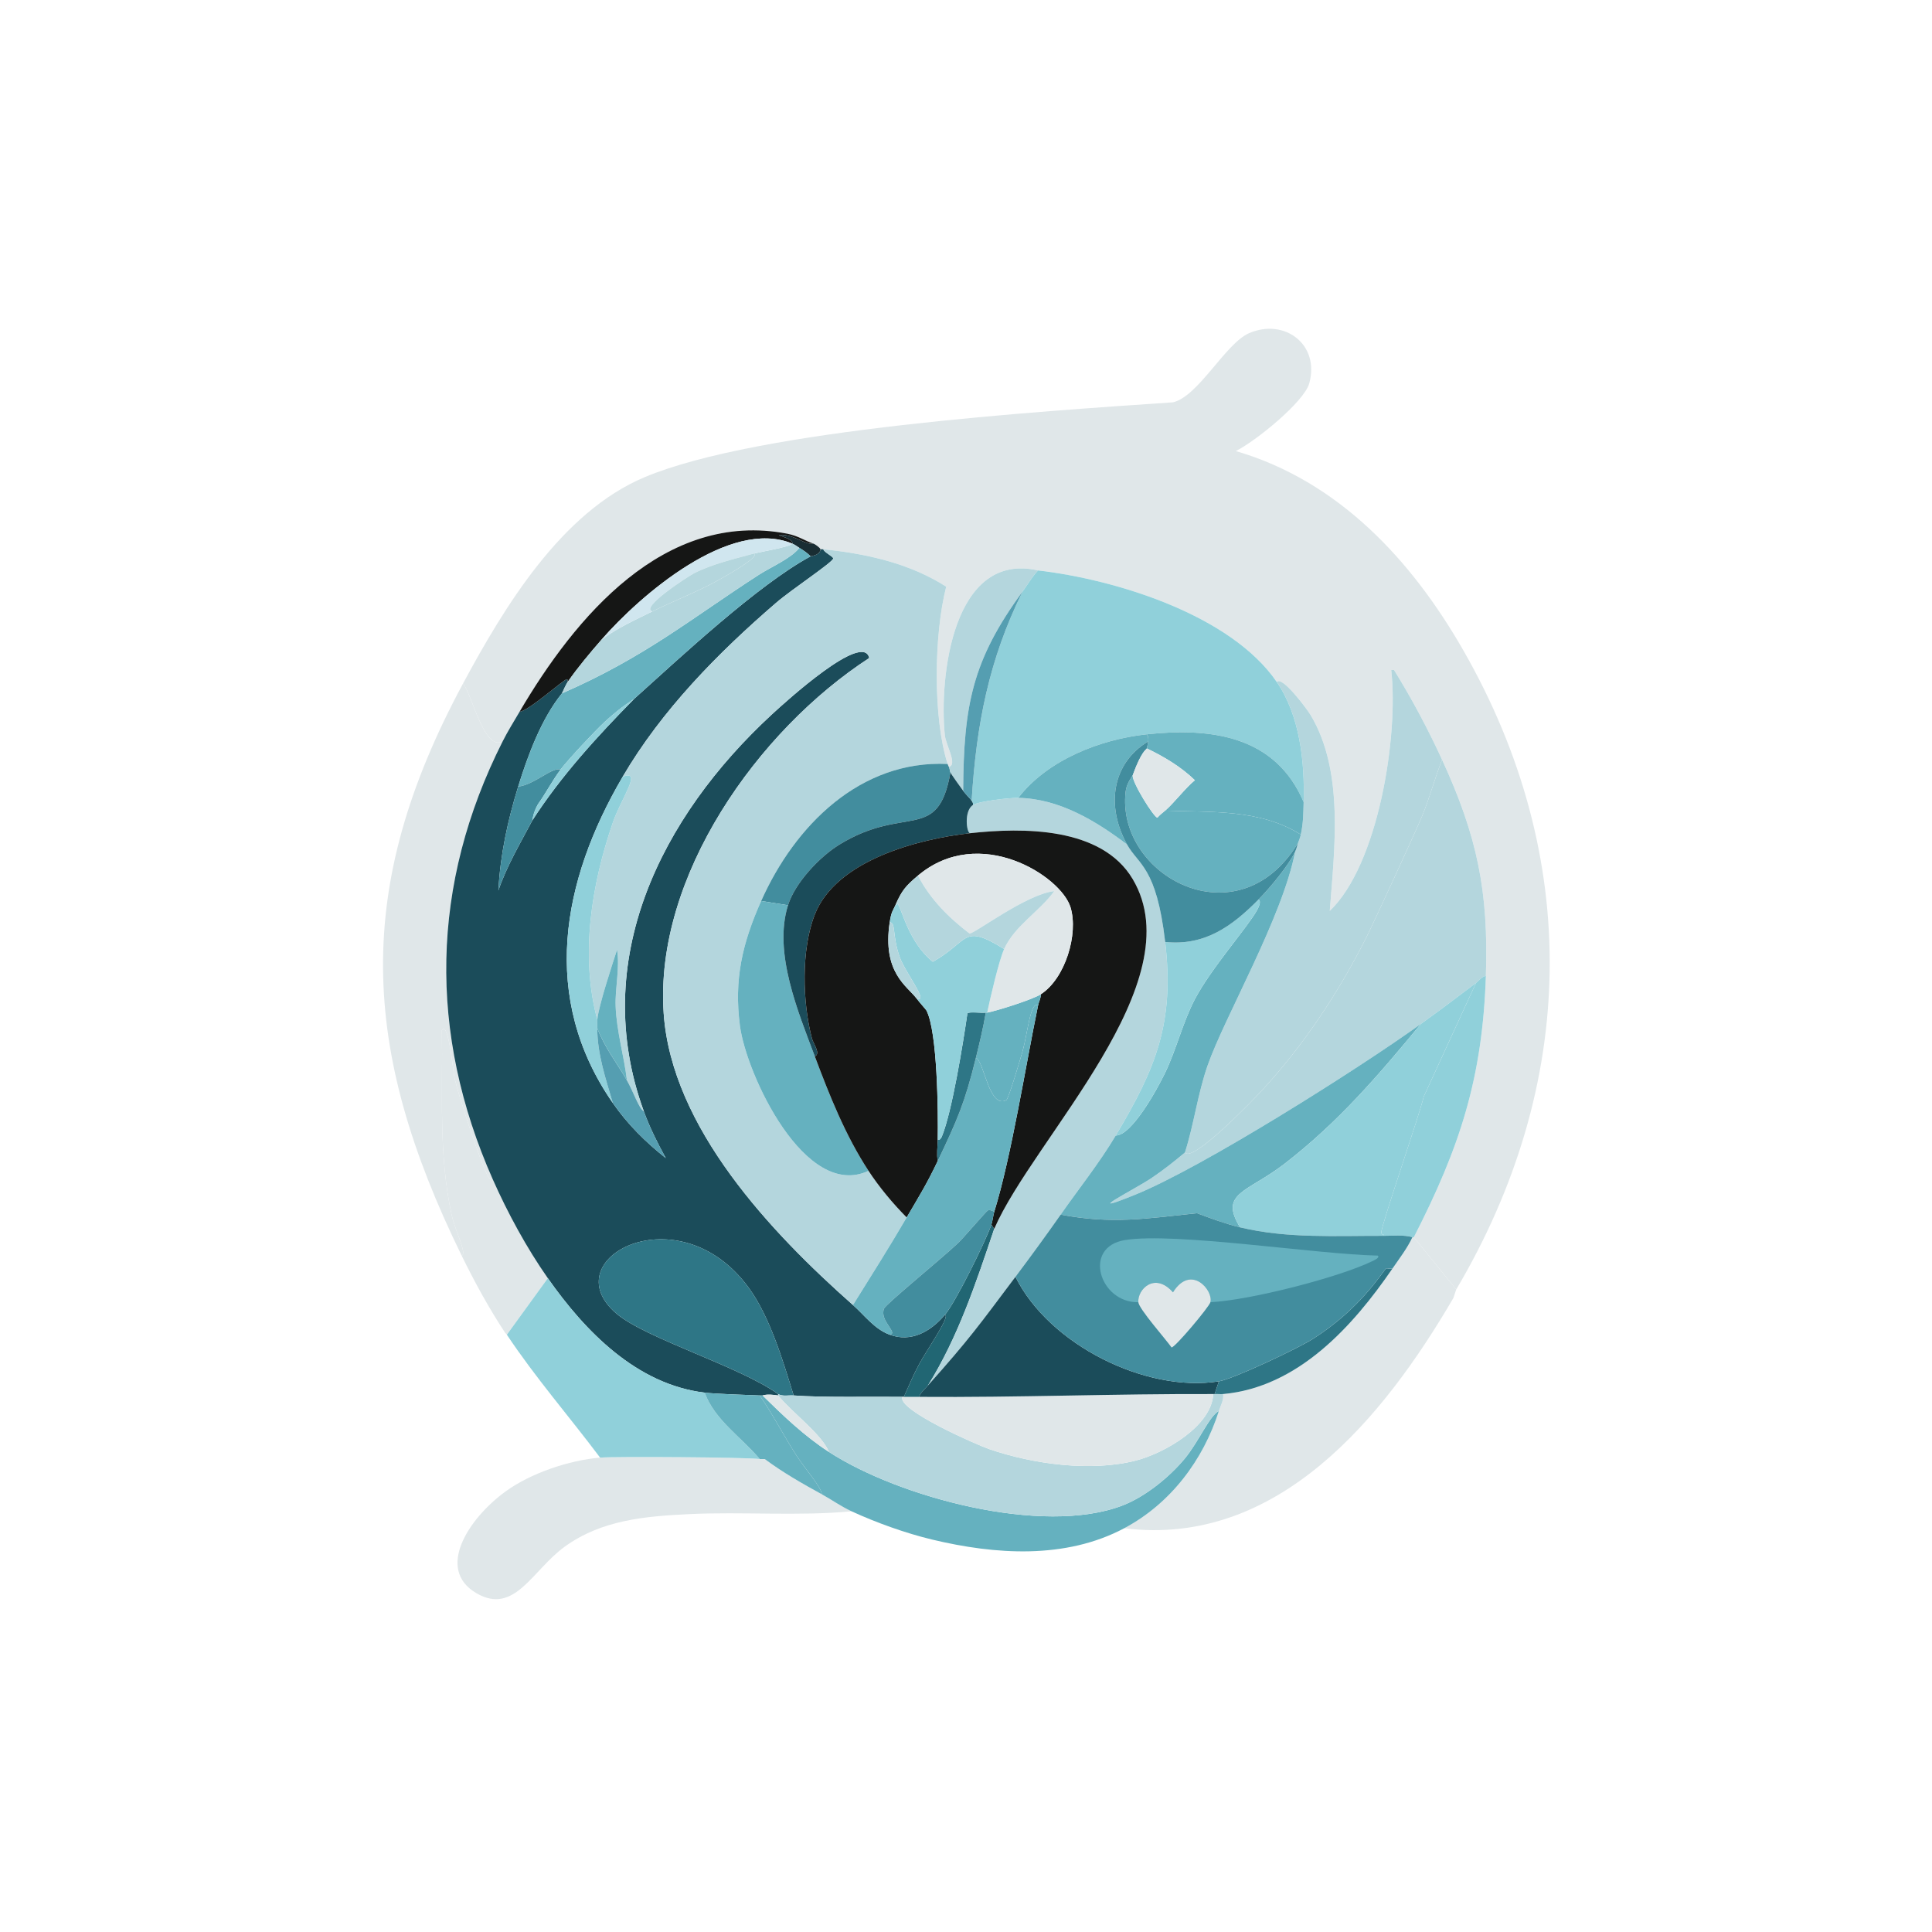 <?xml version="1.0" encoding="UTF-8"?><svg id="uuid-638fd470-5bde-4e2a-9ede-1e6386c57dd4" xmlns="http://www.w3.org/2000/svg" viewBox="0 0 683.721 683.72"><defs><style>.uuid-37759542-7e8d-406b-9d86-f7db180e7aa9{fill:#559eb1;}.uuid-37759542-7e8d-406b-9d86-f7db180e7aa9,.uuid-a23added-a590-4f9f-af45-946ce3f8b77a,.uuid-625ce55b-9ef8-44e0-9b2a-9787b259a016,.uuid-dfd2877d-205c-4b10-98aa-3250ee694c33,.uuid-4f6c41c0-9f1f-4271-9c07-77015f3a9d3a,.uuid-f24fea82-6536-4142-bc2c-812f38bc406f,.uuid-59eb4d8b-6d24-4c8a-8f0c-34d7c6dd9171,.uuid-945076bc-9c0e-4121-b1d6-313f04460d83,.uuid-694a633d-cd54-490e-adfe-5e55f10a3fc2,.uuid-2791fe25-64ff-4fd5-91e1-e657700e7830,.uuid-8732c121-52ae-4ad2-8b2c-679b51d1d98f,.uuid-b198daf3-9ad9-4c1a-afc7-a88201329f59{stroke-width:0px;}.uuid-a23added-a590-4f9f-af45-946ce3f8b77a{fill:#428d9e;}.uuid-625ce55b-9ef8-44e0-9b2a-9787b259a016{fill:#216673;}.uuid-dfd2877d-205c-4b10-98aa-3250ee694c33{fill:#e0e7e9;}.uuid-4f6c41c0-9f1f-4271-9c07-77015f3a9d3a{fill:#d0e6ef;}.uuid-f24fea82-6536-4142-bc2c-812f38bc406f{fill:#90d0da;}.uuid-59eb4d8b-6d24-4c8a-8f0c-34d7c6dd9171{fill:#1b4c5a;}.uuid-945076bc-9c0e-4121-b1d6-313f04460d83{fill:#b4d6dd;}.uuid-694a633d-cd54-490e-adfe-5e55f10a3fc2{fill:#151615;}.uuid-2791fe25-64ff-4fd5-91e1-e657700e7830{fill:#2e7686;}.uuid-8732c121-52ae-4ad2-8b2c-679b51d1d98f{fill:#65b1bf;}.uuid-b198daf3-9ad9-4c1a-afc7-a88201329f59{fill:#192d33;}</style></defs><path class="uuid-dfd2877d-205c-4b10-98aa-3250ee694c33" d="M515.344,456.346l-14.999-18.498c16.327-31.888,24.299-56.365,25.498-92.491.994-29.959-3.076-49.466-15.498-76.493-5.041-10.967-10.79-21.713-16.998-31.747h-1c2.657,23.515-4.622,68.936-21.748,85.242,1.669-22.061,5.119-49.368-6.749-69.243-1.336-2.237-10.201-14.147-11.999-11.749-16.33-23.846-57.095-36.305-84.492-39.496-30.255-6.848-35.044,37.895-32.997,58.244.355,3.527,4.553,10.502,1.5,11.249-.019-.052-.082.299-.5-1-5.247-16.308-4.853-45.843-.5-62.744-12.979-8.29-28.304-11.694-43.496-13.249h-1c-.221-.626-2.029-1.856-2.5-2-2.782-.851-5.272-2.733-9.249-3.5-43.595-8.402-75.167,29.668-94.741,62.994-2.079,3.54-4.139,6.811-5.999,10.499-6.564,3.542-10.748-16.441-13.999-20.498,14.583-27.081,34.822-60.633,64.244-72.993,40.469-17.001,140.218-23.291,186.982-26.497,8.991-2.059,18.588-20.892,26.997-24.498,12.438-5.332,25.018,3.938,21.248,17.748-1.805,6.611-19.112,20.594-25.997,23.998,36.335,10.62,62.189,38.558,80.492,70.493,41.999,73.282,40.353,153.791-2.5,226.228Z"/><path class="uuid-dfd2877d-205c-4b10-98aa-3250ee694c33" d="M515.344,456.346l-1,3c-24.569,42.117-62.039,88.284-116.489,81.492,16.388-8.708,27.945-24.074,33.497-41.496.628-1.972,1.775-3.803,1.5-5.999,26.518-2.404,45.873-23.913,59.994-44.496,2.464-3.592,5.138-7.024,6.999-10.999h.5l14.999,18.498Z"/><path class="uuid-dfd2877d-205c-4b10-98aa-3250ee694c33" d="M177.876,262.365c-25.55,50.634-26.416,103.22-3.5,154.985-.654.133-1.185-.228-1.5-.75-2.673-4.431-10.623-28.966-11.999-34.997-.573-2.512-2.122-20.591-4.5-16.998.392,21.812-1.282,44.014,3.5,65.494,1.267,5.692,5.53,13.671,3.5,14.249-35.895-73.236-38.456-130.142.5-202.48,3.25,4.057,7.434,24.04,13.999,20.498Z"/><path class="uuid-dfd2877d-205c-4b10-98aa-3250ee694c33" d="M268.868,516.34h1.75c6.391,4.742,13.284,8.682,20.248,12.499,3.566,1.954,6.748,4.274,10.499,5.999-19.064,1.79-38.454.083-57.494 1-15.733.757-30.988,2.101-43.996,11.499-11.481,8.294-17.758,24.348-31.247,16.498-14.543-8.463-2.837-26.464,10.249-35.997,8.957-6.525,22.542-11.064,33.497-11.999,5.481-.468,52.226-.122,56.495.5Z"/><path class="uuid-dfd2877d-205c-4b10-98aa-3250ee694c33" d="M174.377,417.35c5.278,11.923,12.012,24.318,19.498,34.997l-14.499,19.998c-.389-.585-.48-.47-.5-.5-5.837-8.847-10.835-17.983-15.498-27.497,2.03-.578-2.233-8.556-3.5-14.249-4.781-21.48-3.107-43.682-3.5-65.494,2.377-3.593,3.927,14.487,4.5,16.998,1.375,6.031,9.326,30.566,11.999,34.997.315.522.846.883,1.5.75Z"/><path class="uuid-59eb4d8b-6d24-4c8a-8f0c-34d7c6dd9171" d="M291.365,194.371c.205,1.071,3.503,2.559,3.5,3.25-.006,1.283-14.493,10.789-20.248,15.748-20.602,17.753-40.428,37.931-54.245,61.494-21.628,36.886-29.338,78.297-3.5,115.489,5.269,7.584,11.515,13.742,18.748,19.498-2.972-5.434-5.614-10.651-7.749-16.498-19.512-53.447,6.013-104.257,45.246-140.486,4.915-4.538,32.388-29.528,34.497-19.998-39.435,25.637-76.087,77.321-72.743,125.738,2.796,40.473,38.031,77.623,66.994,103.24,4.123,3.646,7.582,8.512,12.999,10.499,7.603,2.789,14.408-1.069,19.498-6.999,2.2.136-6.485,12.589-8.999,17.248-2.031,3.764-3.756,7.838-5.499,11.749-.167-.002-.333.002-.5,0-11.51-.138-27.823.288-38.496-.5-3.769-12.215-8.383-27.887-15.998-38.246-24.834-33.781-69.389-10.106-46.745,9.249,10.293,8.798,43.758,18.785,57.244,28.497v.5c-4.346-.672-5.225.014-5.499,0-.472-.024-.642.012-1,0-4.726-.164-15.955-.574-19.498-1-24.019-2.89-42.266-21.628-55.495-40.496-7.486-10.678-14.22-23.073-19.498-34.997-22.916-51.765-22.05-104.351,3.5-154.985,1.861-3.688,3.92-6.959,5.999-10.499,3.106-.172,15.734-11.543,16.748-11.499.337.015.267.625.25 1-.439.633-1.597,3.045-2,4-7.278,8.96-12.104,22.007-15.498,32.997-3.716,12.033-6.33,24.136-6.999,36.746,3.007-8.761,7.707-16.593,11.999-24.748,10.204-15.801,22.864-29.623,35.997-42.996,16.504-14.835,43.807-40.38,62.494-50.495.202-.11,3.39-.347,3.5-2.5h1Z"/><path class="uuid-945076bc-9c0e-4121-b1d6-313f04460d83" d="M335.361,270.364c-30.975-1.48-54.13,21.862-65.994,48.495-6.636,14.898-9.683,27.742-7.499,44.246,2.259,17.072,23.043,61.754,45.496,51.245,3.844,5.869,8.563,11.503,13.499,16.498-6.085,10.422-12.554,20.674-18.998,30.997-28.963-25.617-64.198-62.767-66.994-103.24-3.344-48.417,33.308-100.101,72.743-125.738-2.108-9.53-29.582,15.46-34.497,19.998-39.233,36.23-64.757,87.04-45.246,140.486-1.815-1.121-3.723-7.027-5.999-10.999-.963-8.397-3.674-17.371-4-26.247-.238-6.506,1.541-13.458.5-19.998-1.939,5.953-6.476,19.69-6.999,24.748-6.108-22.733-2.056-47.768,5.499-69.743,3.038-8.836,10.622-18.827,3.5-16.248,13.816-23.563,33.643-43.741,54.245-61.494,5.755-4.959,20.242-14.466,20.248-15.748.003-.691-3.295-2.178-3.5-3.25,15.191,1.555,30.516,4.958,43.496,13.249-4.353,16.901-4.747,46.436.5,62.744Z"/><path class="uuid-945076bc-9c0e-4121-b1d6-313f04460d83" d="M510.344,268.864c-2.583,6.46-4.335,13.328-6.999,19.748-2.463,5.935-17.109,37.789-19.998,43.496-9.734,19.229-21.869,37.599-36.496,53.495-4.327,4.703-25.113,26.085-27.497,22.248,3.205-10.096,4.508-20.732,7.999-30.747,5.987-17.173,26.495-52.382,30.997-75.743.585-1.255.62-1.861 1-3.0.377-1.131.739-1.748 1-3.0.897-4.313.872-7.189 1-11.499.42-14.144-1.286-30.503-9.499-42.496,1.798-2.398,10.663,9.512,11.999,11.749,11.868,19.875,8.419,47.182,6.749,69.243,17.126-16.306,24.405-61.727,21.748-85.242h1c6.208,10.034,11.957,20.78,16.998,31.747Z"/><path class="uuid-945076bc-9c0e-4121-b1d6-313f04460d83" d="M525.843,345.357c-1.474.254-2.38,1.645-3.5,2.5-6.394,4.884-12.969,9.802-19.498,14.499-22.241,15.998-77.628,50.977-101.24,60.494-20,8.061.076-2.004,5.999-5.999,4.078-2.75,7.978-5.841,11.749-8.999,2.384,3.837,23.17-17.545,27.497-22.248,14.627-15.896,26.762-34.266,36.496-53.495,2.889-5.707,17.535-37.56,19.998-43.496,2.664-6.42,4.416-13.288,6.999-19.748,12.423,27.027,16.492,46.533,15.498,76.493Z"/><path class="uuid-f24fea82-6536-4142-bc2c-812f38bc406f" d="M525.843,345.357c-1.198,36.126-9.171,60.603-25.498,92.491h-.5c-3.061-.918-6.796-.49-9.999-.5-.105-.83-.991-.088-1-1.25-.02-2.514,13.517-41.551,14.999-47.995q9.249-20.123,18.498-40.246c1.12-.855,2.025-2.246,3.5-2.5Z"/><path class="uuid-a23added-a590-4f9f-af45-946ce3f8b77a" d="M335.361,270.364c.418,1.299.481.947.5 1.0.176.481.313,1.57.5,2-4.443,25.087-15.855,11.2-39.246,25.498-7.035,4.3-15.772,13.566-18.248,21.498l-9.499-1.5c11.863-26.633,35.019-49.975,65.994-48.495Z"/><path class="uuid-945076bc-9c0e-4121-b1d6-313f04460d83" d="M367.358,201.871c-2.133,2.281-3.673,5.003-5.499,7.499-17.802,24.337-20.826,40.218-20.998,70.493-.951-1.301-4.175-5.753-4.5-6.499-.187-.43-.324-1.519-.5-2,3.053-.747-1.145-7.722-1.5-11.249-2.048-20.35,2.742-65.092,32.997-58.244Z"/><path class="uuid-694a633d-cd54-490e-adfe-5e55f10a3fc2" d="M287.866,192.371c-2.331.659-6.348-2.714-10.249-3-5.869-.43,3.451.884,2.75,3-22.112-9.168-53.731,18.241-67.493,33.997-4.083,4.674-8.47,9.912-11.999,14.999.017-.375.087-.985-.25-1-1.015-.045-13.642,11.327-16.748,11.499,19.574-33.326,51.146-71.396,94.741-62.994,3.977.766,6.467,2.648,9.249,3.5Z"/><path class="uuid-b198daf3-9ad9-4c1a-afc7-a88201329f59" d="M287.866,192.371c.471.144,2.279,1.373,2.5,2-.11,2.152-3.297,2.39-3.5,2.5-1.202-1.233-2.547-2.094-4-3-.851-.531-1.545-1.104-2.5-1.5.701-2.116-8.618-3.43-2.75-3,3.901.286,7.918,3.658,10.249,3Z"/><path class="uuid-f24fea82-6536-4142-bc2c-812f38bc406f" d="M249.369,492.842c3.6,9.768,13.024,15.786,19.498,23.498-4.268-.622-51.013-.968-56.495-.5-10.919-14.55-22.907-28.319-32.997-43.496l14.499-19.998c13.228,18.868,31.475,37.606,55.495,40.496Z"/><path class="uuid-2791fe25-64ff-4fd5-91e1-e657700e7830" d="M280.866,493.842c-1.818-.134-3.842.432-5.499-.5-13.486-9.713-46.951-19.699-57.244-28.497-22.644-19.355,21.911-43.03,46.745-9.249,7.616,10.359,12.23,26.031,15.998,38.246Z"/><path class="uuid-8732c121-52ae-4ad2-8b2c-679b51d1d98f" d="M269.867,493.842c7.385,7.247,14.779,14.348,23.498,19.998,24.863,16.114,75.597,29.678,103.74,18.998,8.058-3.058,16.788-10.111,22.248-16.748,4.93-5.992,8.69-15.122,11.999-16.748-5.551,17.422-17.109,32.788-33.497,41.496-20.823,11.064-45.685,9.344-67.993,4-9.333-2.236-19.769-5.983-28.497-9.999-3.751-1.726-6.933-4.045-10.499-5.999-.229-2.628-5.786-8.778-8.999-13.749-4.486-6.94-8.294-14.421-12.999-21.248.358.012.528-.024 1,0Z"/><path class="uuid-945076bc-9c0e-4121-b1d6-313f04460d83" d="M280.866,493.842c10.673.788,26.986.362,38.496.5-1.988,4.583,26.461,17.028,30.747,18.498,15.5,5.318,36.057,8.14,51.995,4,9.994-2.596,26.731-12.148,27.247-23.498.166-.009.334.01.5,0,.991-.061,2.014.089,3,0,.275,2.196-.872,4.028-1.5,5.999-3.309,1.627-7.069,10.756-11.999,16.748-5.46,6.637-14.19,13.691-22.248,16.748-28.143,10.68-78.877-2.884-103.74-18.998-2.577-6.315-12.966-13.833-17.998-19.998v-.5c1.658.932,3.682.366,5.499.5Z"/><path class="uuid-8732c121-52ae-4ad2-8b2c-679b51d1d98f" d="M268.868,493.842c4.705,6.827,8.512,14.308,12.999,21.248,3.213,4.97,8.77,11.12,8.999,13.749-6.964-3.816-13.857-7.757-20.248-12.499h-1.75c-6.474-7.712-15.898-13.73-19.498-23.498,3.543.426,14.772.836,19.498 1Z"/><path class="uuid-dfd2877d-205c-4b10-98aa-3250ee694c33" d="M275.367,493.842c5.032,6.165,15.421,13.683,17.998,19.998-8.719-5.65-16.113-12.751-23.498-19.998.275.014,1.154-.672,5.499,0Z"/><path class="uuid-dfd2877d-205c-4b10-98aa-3250ee694c33" d="M429.352,493.342c-.517,11.35-17.254,20.902-27.247,23.498-15.938,4.14-36.495,1.318-51.995-4-4.286-1.47-32.735-13.916-30.747-18.498.167.002.333-.002.5,0,1.833.021,3.667-.014,5.499,0,34.669.261,69.322-1.128,103.99-1Z"/><path class="uuid-8732c121-52ae-4ad2-8b2c-679b51d1d98f" d="M286.866,196.871c-18.687,10.115-45.99,35.661-62.494,50.495-.483.435-4.113,2.358-10.249,7.999-3.471,3.191-13.113,13.491-15.748,16.998-2.934-1.068-9.318,5.416-14.999,5.999,3.394-10.99,8.221-24.036,15.498-32.997,29.537-12.882,45.886-26.619,69.743-41.996,4.243-2.735,11.421-5.791,14.249-9.499,1.453.906,2.798,1.767,4,3Z"/><path class="uuid-945076bc-9c0e-4121-b1d6-313f04460d83" d="M282.866,193.871c-2.828,3.708-10.006,6.764-14.249,9.499-23.857,15.377-40.206,29.114-69.743,41.996.402-.955,1.56-3.366,2-4,3.529-5.087,7.916-10.324,11.999-14.999,5.633-4.171,11.782-6.937,17.998-9.999,7.66-3.773,15.766-6.847,23.248-10.999,4.05-2.247,14.845-8.417,12.749-9.499,1.821-.5,13.135-2.404,13.499-3.5.955.396,1.648.969,2.5,1.5Z"/><path class="uuid-f24fea82-6536-4142-bc2c-812f38bc406f" d="M211.373,360.855c-.118,1.141.002,1.928,0,3-.014,9.178,2.977,17.817,5.499,26.497-25.838-37.192-18.129-78.603,3.5-115.489,7.122-2.578-.462,7.413-3.5,16.248-7.555,21.975-11.608,47.01-5.499,69.743Z"/><path class="uuid-625ce55b-9ef8-44e0-9b2a-9787b259a016" d="M351.86,434.848c-6.447,19.093-12.761,38.311-23.498,55.495-1.403,1.573-3.046,3.042-3,4-1.833-.014-3.667.021-5.499,0,1.743-3.911,3.469-7.985,5.499-11.749,2.514-4.66,11.199-17.113,8.999-17.248,3.816-4.447,14.445-26.044,16.498-31.997l1,1.5Z"/><path class="uuid-a23added-a590-4f9f-af45-946ce3f8b77a" d="M198.374,272.364c-2.926,3.894-5.163,8.293-7.999,12.249-1.849,3.292-1.858,5.48-2,5.749-4.291,8.154-8.992,15.986-11.999,24.748.67-12.61,3.283-24.714,6.999-36.746,5.68-.583,12.065-7.068,14.999-5.999Z"/><path class="uuid-f24fea82-6536-4142-bc2c-812f38bc406f" d="M224.372,247.366c-13.133,13.373-25.793,27.195-35.997,42.996.142-.269.151-2.458,2-5.749,2.836-3.956,5.073-8.355,7.999-12.249,2.636-3.508,12.277-13.807,15.748-16.998,6.136-5.641,9.766-7.565,10.249-7.999Z"/><path class="uuid-8732c121-52ae-4ad2-8b2c-679b51d1d98f" d="M278.867,320.359c-5.243,16.793,3.567,37.681,9.499,53.495,5.206,13.877,10.83,28.028,18.998,40.496-22.453,10.509-43.237-34.173-45.496-51.245-2.184-16.504.863-29.348,7.499-44.246l9.499,1.5Z"/><path class="uuid-37759542-7e8d-406b-9d86-f7db180e7aa9" d="M221.872,382.353c2.276,3.972,4.184,9.878,5.999,10.999,2.135,5.848,4.777,11.064,7.749,16.498-7.233-5.756-13.479-11.914-18.748-19.498-2.523-8.68-5.513-17.319-5.499-26.497,2.534,6.77,7.016,12.419,10.499,18.498Z"/><path class="uuid-8732c121-52ae-4ad2-8b2c-679b51d1d98f" d="M221.872,382.353c-3.483-6.079-7.965-11.729-10.499-18.498.002-1.072-.118-1.859,0-3.0.523-5.057,5.06-18.795,6.999-24.748,1.041,6.54-.738,13.492-.5,19.998.325,8.877,3.036,17.85,4,26.247Z"/><path class="uuid-945076bc-9c0e-4121-b1d6-313f04460d83" d="M398.855,298.861c4.027,7.265,10.401,7.786,13.499,34.497,3.305,28.493-3.167,44.47-17.498,68.493-5.816,9.748-12.995,18.716-19.498,27.997-5.186,7.401-10.575,14.769-15.998,21.998-12.924,17.224-16.203,21.911-30.997,38.496,10.737-17.184,17.051-36.402,23.498-55.495,13.995-32.17,70.71-87.137,48.995-123.738-11.007-18.553-38.958-18.283-57.494-16.248-1.287.173-2.35-7.945 1-9.999,2.262-1.387,13.174-2.552,15.998-2.5,14.407.268,27.342,8.04,38.496,16.498Z"/><path class="uuid-59eb4d8b-6d24-4c8a-8f0c-34d7c6dd9171" d="M340.861,279.863c.903,1.236,2.281,2.499,3,3.5.304.422.6.933.5,1.5-3.35,2.054-2.287,10.172-1,9.999-18.346,2.014-47.429,9.564-54.995,28.747-4.908,12.444-4.396,31.195-1,43.996.453,1.707,3.182,5.293 1,6.249-5.932-15.814-14.742-36.702-9.499-53.495,2.477-7.932,11.214-17.198,18.248-21.498,23.391-14.298,34.803-.411,39.246-25.498.325.746,3.548,5.198,4.5,6.499Z"/><path class="uuid-8732c121-52ae-4ad2-8b2c-679b51d1d98f" d="M419.353,407.851c-3.771,3.159-7.671,6.249-11.749,8.999-5.924,3.995-25.999,14.06-5.999,5.999,23.612-9.517,78.999-44.496,101.24-60.494-15.131,18.314-29.334,34.899-48.245,49.495-13.222,10.204-23.285,10.255-15.748,22.498-5.299-1.279-10.163-3.123-15.249-5-17.769,1.866-29.933,3.954-48.245.5,6.503-9.281,13.683-18.249,19.498-27.997,5.661-.013,14.602-16.233,17.498-22.248,3.956-8.216,6.242-17.888,10.499-25.997,5.747-10.946,18.829-25.69,21.998-31.497.419-.768,1.694-3.196.5-3.75,3.946-3.997,10.673-12.007,12.999-16.998-4.502,23.361-25.01,58.57-30.997,75.743-3.491,10.015-4.794,20.651-7.999,30.747Z"/><path class="uuid-f24fea82-6536-4142-bc2c-812f38bc406f" d="M489.846,437.348c-17.083-.054-34.381,1.011-50.995-3-7.537-12.242,2.527-12.293,15.748-22.498,18.912-14.596,33.115-31.181,48.245-49.495,6.529-4.697,13.104-9.615,19.498-14.499q-9.249,20.123-18.498,40.246c-1.482,6.445-15.019,45.481-14.999,47.995.009,1.162.895.42 1,1.25Z"/><path class="uuid-4f6c41c0-9f1f-4271-9c07-77015f3a9d3a" d="M280.366,192.371c-.363,1.096-11.677,2.999-13.499,3.5-6.972,1.916-14.785,3.703-21.248,6.999-1.881.959-19.415,12.246-14.749,13.499-6.216,3.062-12.366,5.829-17.998,9.999,13.762-15.756,45.381-43.165,67.493-33.997Z"/><path class="uuid-59eb4d8b-6d24-4c8a-8f0c-34d7c6dd9171" d="M431.352,488.843l-1.5,4.5c-.166.01-.334-.009-.5,0-34.668-.128-69.32,1.261-103.99 1-.046-.957,1.597-2.427,3-4,14.794-16.585,18.073-21.272,30.997-38.496,11.866,24.018,46.177,41.093,71.993,36.996Z"/><path class="uuid-2791fe25-64ff-4fd5-91e1-e657700e7830" d="M492.846,448.847c-14.121,20.583-33.476,42.092-59.994,44.496-.985.089-2.009-.061-3,0l1.5-4.5c5.02-.797,27.86-11.582,33.247-14.999,17.166-10.886,24.606-23.831,25.997-24.998.086-.072,1.542.318,2.25,0Z"/><path class="uuid-a23added-a590-4f9f-af45-946ce3f8b77a" d="M438.851,434.348c16.614,4.011,33.912,2.946,50.995,3,3.203.01,6.938-.418,9.999.5-1.862,3.975-4.535,7.407-6.999,10.999-.708.318-2.164-.072-2.25,0-1.392,1.166-8.832,14.112-25.997,24.998-5.387,3.416-28.227,14.202-33.247,14.999-25.816,4.097-60.127-12.979-71.993-36.996,5.424-7.229,10.813-14.597,15.998-21.998,18.312,3.454,30.476,1.366,48.245-.5,5.086,1.877,9.949,3.72,15.249,5Z"/><path class="uuid-8732c121-52ae-4ad2-8b2c-679b51d1d98f" d="M428.352,460.846c1.136-4.16-6.872-13.671-13.249-3.5-6.437-7.335-12.627-1.013-12.249,3.5-13.676.274-19.907-19.538-4.75-21.998,17.616-2.858,68.067,5.092,89.491,5.499.849.744-1.337,1.679-2,2-11.878,5.751-43.221,13.798-57.244,14.499Z"/><path class="uuid-dfd2877d-205c-4b10-98aa-3250ee694c33" d="M428.352,460.846c-.466,1.706-12.618,16.166-13.749,15.998-2.061-2.924-11.551-13.632-11.749-15.998-.378-4.512,5.812-10.835,12.249-3.5,6.377-10.172,14.385-.661,13.249,3.5Z"/><path class="uuid-945076bc-9c0e-4121-b1d6-313f04460d83" d="M230.871,216.369c-4.666-1.252,12.868-12.539,14.749-13.499,6.463-3.296,14.276-5.083,21.248-6.999,2.096,1.082-8.699,7.252-12.749,9.499-7.482,4.152-15.587,7.225-23.248,10.999Z"/><path class="uuid-694a633d-cd54-490e-adfe-5e55f10a3fc2" d="M351.86,434.848l-1-1.5c.388-1.125.633-3.31 1-4.5,6.101-19.756,11.047-51.465,15.498-72.993.28-1.356,1.006-2.582 1-4,8.611-5.562,13.365-21.261,10.499-30.747-3.348-11.082-32.243-29.556-53.995-11.249-4.312,3.629-5.765,5.311-7.999,10.499-.797,1.85-1.422,2.164-2,5.999-2.689,17.844,6.164,22.578,9.499,26.997,1.165,1.544,3.322,3.91,3.5,4.25,3.905,7.469,4.178,36.168,4,45.746-.044,2.379-.433,5.314,0,7.499-4.027,8.458-6.481,12.261-10.999,19.998-4.935-4.995-9.654-10.63-13.499-16.498-8.168-12.468-13.792-26.619-18.998-40.496,2.182-.956-.547-4.542-1-6.249-3.396-12.801-3.908-31.552 1-43.996,7.565-19.184,36.648-26.734,54.995-28.747,18.536-2.034,46.487-2.304,57.494,16.248,21.715,36.601-35,91.568-48.995,123.738Z"/><path class="uuid-8732c121-52ae-4ad2-8b2c-679b51d1d98f" d="M367.358,355.856c-4.451,21.528-9.398,53.237-15.498,72.993-.567-.344-1.692-.807-2.25-.5-.682.375-8.614,9.712-10.499,11.499-5.955,5.643-25.588,21.624-26.247,23.248-1.75,4.307,5.242,8.707,2,9.249-5.417-1.987-8.876-6.853-12.999-10.499,6.445-10.323,12.913-20.575,18.998-30.997,4.517-7.737,6.972-11.54,10.999-19.998,6.917-14.529,9.583-20.548,13.499-36.496,2.922,1.156,4.619,18.113,10.749,14.999.81-.412,5.163-15.187,5.749-17.248,1.743-6.125,2.851-18.151,5.499-16.248Z"/><path class="uuid-a23added-a590-4f9f-af45-946ce3f8b77a" d="M351.86,428.849c-.367,1.19-.612,3.374-1,4.5-2.054,5.953-12.682,27.55-16.498,31.997-5.09,5.93-11.895,9.788-19.498,6.999,3.242-.542-3.749-4.942-2-9.249.66-1.624,20.293-17.605,26.247-23.248,1.885-1.787,9.817-11.123,10.499-11.499.558-.307,1.683.156,2.25.5Z"/><path class="uuid-8732c121-52ae-4ad2-8b2c-679b51d1d98f" d="M368.358,351.856c.006,1.417-.719,2.643-1,4-2.648-1.903-3.757,10.123-5.499,16.248-.586,2.061-4.939,16.837-5.749,17.248-6.13,3.114-7.827-13.843-10.749-14.999,1.307-5.323,2.59-10.59,3.5-15.998.161-.029.339.03.5,0,3.606-.678,16.168-4.671,18.998-6.499Z"/><path class="uuid-2791fe25-64ff-4fd5-91e1-e657700e7830" d="M348.86,358.355c-.91,5.408-2.193,10.676-3.5,15.998-3.916,15.948-6.581,21.968-13.499,36.496-.433-2.186-.044-5.12,0-7.499.809.243,1.288-.725,1.5-1.25,3.606-8.934,7.419-32.621,8.999-43.496.614-.66,5.205-.021,6.499-.25Z"/><path class="uuid-dfd2877d-205c-4b10-98aa-3250ee694c33" d="M368.358,351.856c-2.83,1.828-15.392,5.821-18.998,6.499,1.13-5.365,4.165-18.432,5.999-22.498,3.713-8.228,12.563-13.317,17.748-20.498-9.967,1.086-28.307,15.187-29.997,14.999-7.362-5.581-14.007-12.235-18.248-20.498,21.752-18.307,50.647.167,53.995,11.249,2.866,9.486-1.888,25.185-10.499,30.747Z"/><path class="uuid-f24fea82-6536-4142-bc2c-812f38bc406f" d="M355.359,335.858c-1.835,4.066-4.869,17.133-5.999,22.498-.161.03-.339-.029-.5,0-1.294.229-5.885-.41-6.499.25-1.58,10.875-5.393,34.562-8.999,43.496-.212.525-.691,1.493-1.5,1.25.179-9.578-.095-38.277-4-45.746-.178-.34-2.334-2.705-3.5-4.25,4.701,1.753-4.076-9.226-5.999-14.749-2.708-7.773-1.238-12.049-3.5-12.249.578-3.836,1.203-4.15,2-5.999.559-.009.649-.803 1-.25,1.425,2.246,3.985,13.616,12.249,20.248,13.038-7.247,10.257-13.837,25.248-4.5Z"/><path class="uuid-945076bc-9c0e-4121-b1d6-313f04460d83" d="M355.359,335.858c-14.991-9.338-12.209-2.747-25.248,4.5-8.264-6.632-10.824-18.002-12.249-20.248-.351-.553-.441.241-1.0.25,2.235-5.188,3.688-6.87,7.999-10.499,4.241,8.263,10.886,14.917,18.248,20.498,1.69.189,20.03-13.912,29.997-14.999-5.185,7.181-14.036,12.27-17.748,20.498Z"/><path class="uuid-945076bc-9c0e-4121-b1d6-313f04460d83" d="M324.362,353.356c-3.335-4.419-12.188-9.153-9.499-26.997,2.261.2.792,4.476,3.5,12.249,1.924,5.522,10.701,16.502,5.999,14.749Z"/><path class="uuid-f24fea82-6536-4142-bc2c-812f38bc406f" d="M394.855,401.851c14.331-24.023,20.803-40,17.498-68.493,13.976,1.459,23.64-5.52,32.997-14.999,1.194.554-.081,2.982-.5,3.75-3.169,5.807-16.251,20.551-21.998,31.497-4.257,8.11-6.543,17.782-10.499,25.997-2.896,6.014-11.837,22.235-17.498,22.248Z"/><path class="uuid-f24fea82-6536-4142-bc2c-812f38bc406f" d="M451.85,241.367c8.213,11.993,9.919,28.352,9.499,42.496-9.96-23.411-32.548-26.449-55.495-23.998-16.453,1.757-35.132,9.031-45.496,22.498-2.824-.052-13.737,1.113-15.998,2.5.1-.567-.196-1.078-.5-1.5,1.651-26.823,6.047-49.742,17.998-73.993,1.826-2.497,3.367-5.218,5.499-7.499,27.396,3.191,68.162,15.65,84.492,39.496Z"/><path class="uuid-37759542-7e8d-406b-9d86-f7db180e7aa9" d="M343.86,283.363c-.719-1-2.096-2.264-3-3.5.172-30.275,3.196-46.156,20.998-70.493-11.951,24.251-16.347,47.169-17.998,73.993Z"/><path class="uuid-8732c121-52ae-4ad2-8b2c-679b51d1d98f" d="M461.349,283.863c-.128,4.309-.103,7.186-1,11.499-14.492-9.118-31.608-7.829-47.995-8.499,2.903-2.446,7.13-7.986,10.499-10.749-4.926-4.767-10.868-8.301-16.998-11.249.048-.118.473-2.223.5-2.5.094-.952.057-1.684-.5-2.5,22.947-2.451,45.535.587,55.495,23.998Z"/><path class="uuid-8732c121-52ae-4ad2-8b2c-679b51d1d98f" d="M406.354,262.365c-13.109,7.927-14.891,23.161-7.499,36.496-11.154-8.458-24.09-16.231-38.496-16.498,10.364-13.467,29.042-20.74,45.496-22.498.557.815.594,1.548.5,2.5Z"/><path class="uuid-8732c121-52ae-4ad2-8b2c-679b51d1d98f" d="M412.354,286.862c16.388.67,33.503-.619,47.995,8.499-.261,1.252-.623,1.869-1,3-21.264,34.999-64.444,11.539-60.994-18.248.35-3.024,2.393-5.455,2.5-5.749-.331,2.416,7.585,15.074,8.749,14.999.811-.965,1.794-1.694,2.75-2.5Z"/><path class="uuid-a23added-a590-4f9f-af45-946ce3f8b77a" d="M406.354,262.365c-.027.276-.452,2.382-.5,2.5-.202.497-1.833.757-5,9.499-.107.295-2.149,2.725-2.5,5.749-3.45,29.788,39.73,53.247,60.994,18.248-.38,1.139-.415,1.745-1,3-2.325,4.992-9.053,13.002-12.999,16.998-9.357,9.479-19.021,16.458-32.997,14.999-3.098-26.711-9.472-27.231-13.499-34.497-7.391-13.335-5.61-28.57,7.499-36.496Z"/><path class="uuid-dfd2877d-205c-4b10-98aa-3250ee694c33" d="M412.354,286.862c-.956.805-1.938,1.535-2.75,2.5-1.164.075-9.08-12.583-8.749-14.999,3.167-8.742,4.798-9.002,5-9.499,6.13,2.948,12.072,6.482,16.998,11.249-3.369,2.763-7.596,8.303-10.499,10.749Z"/></svg>
